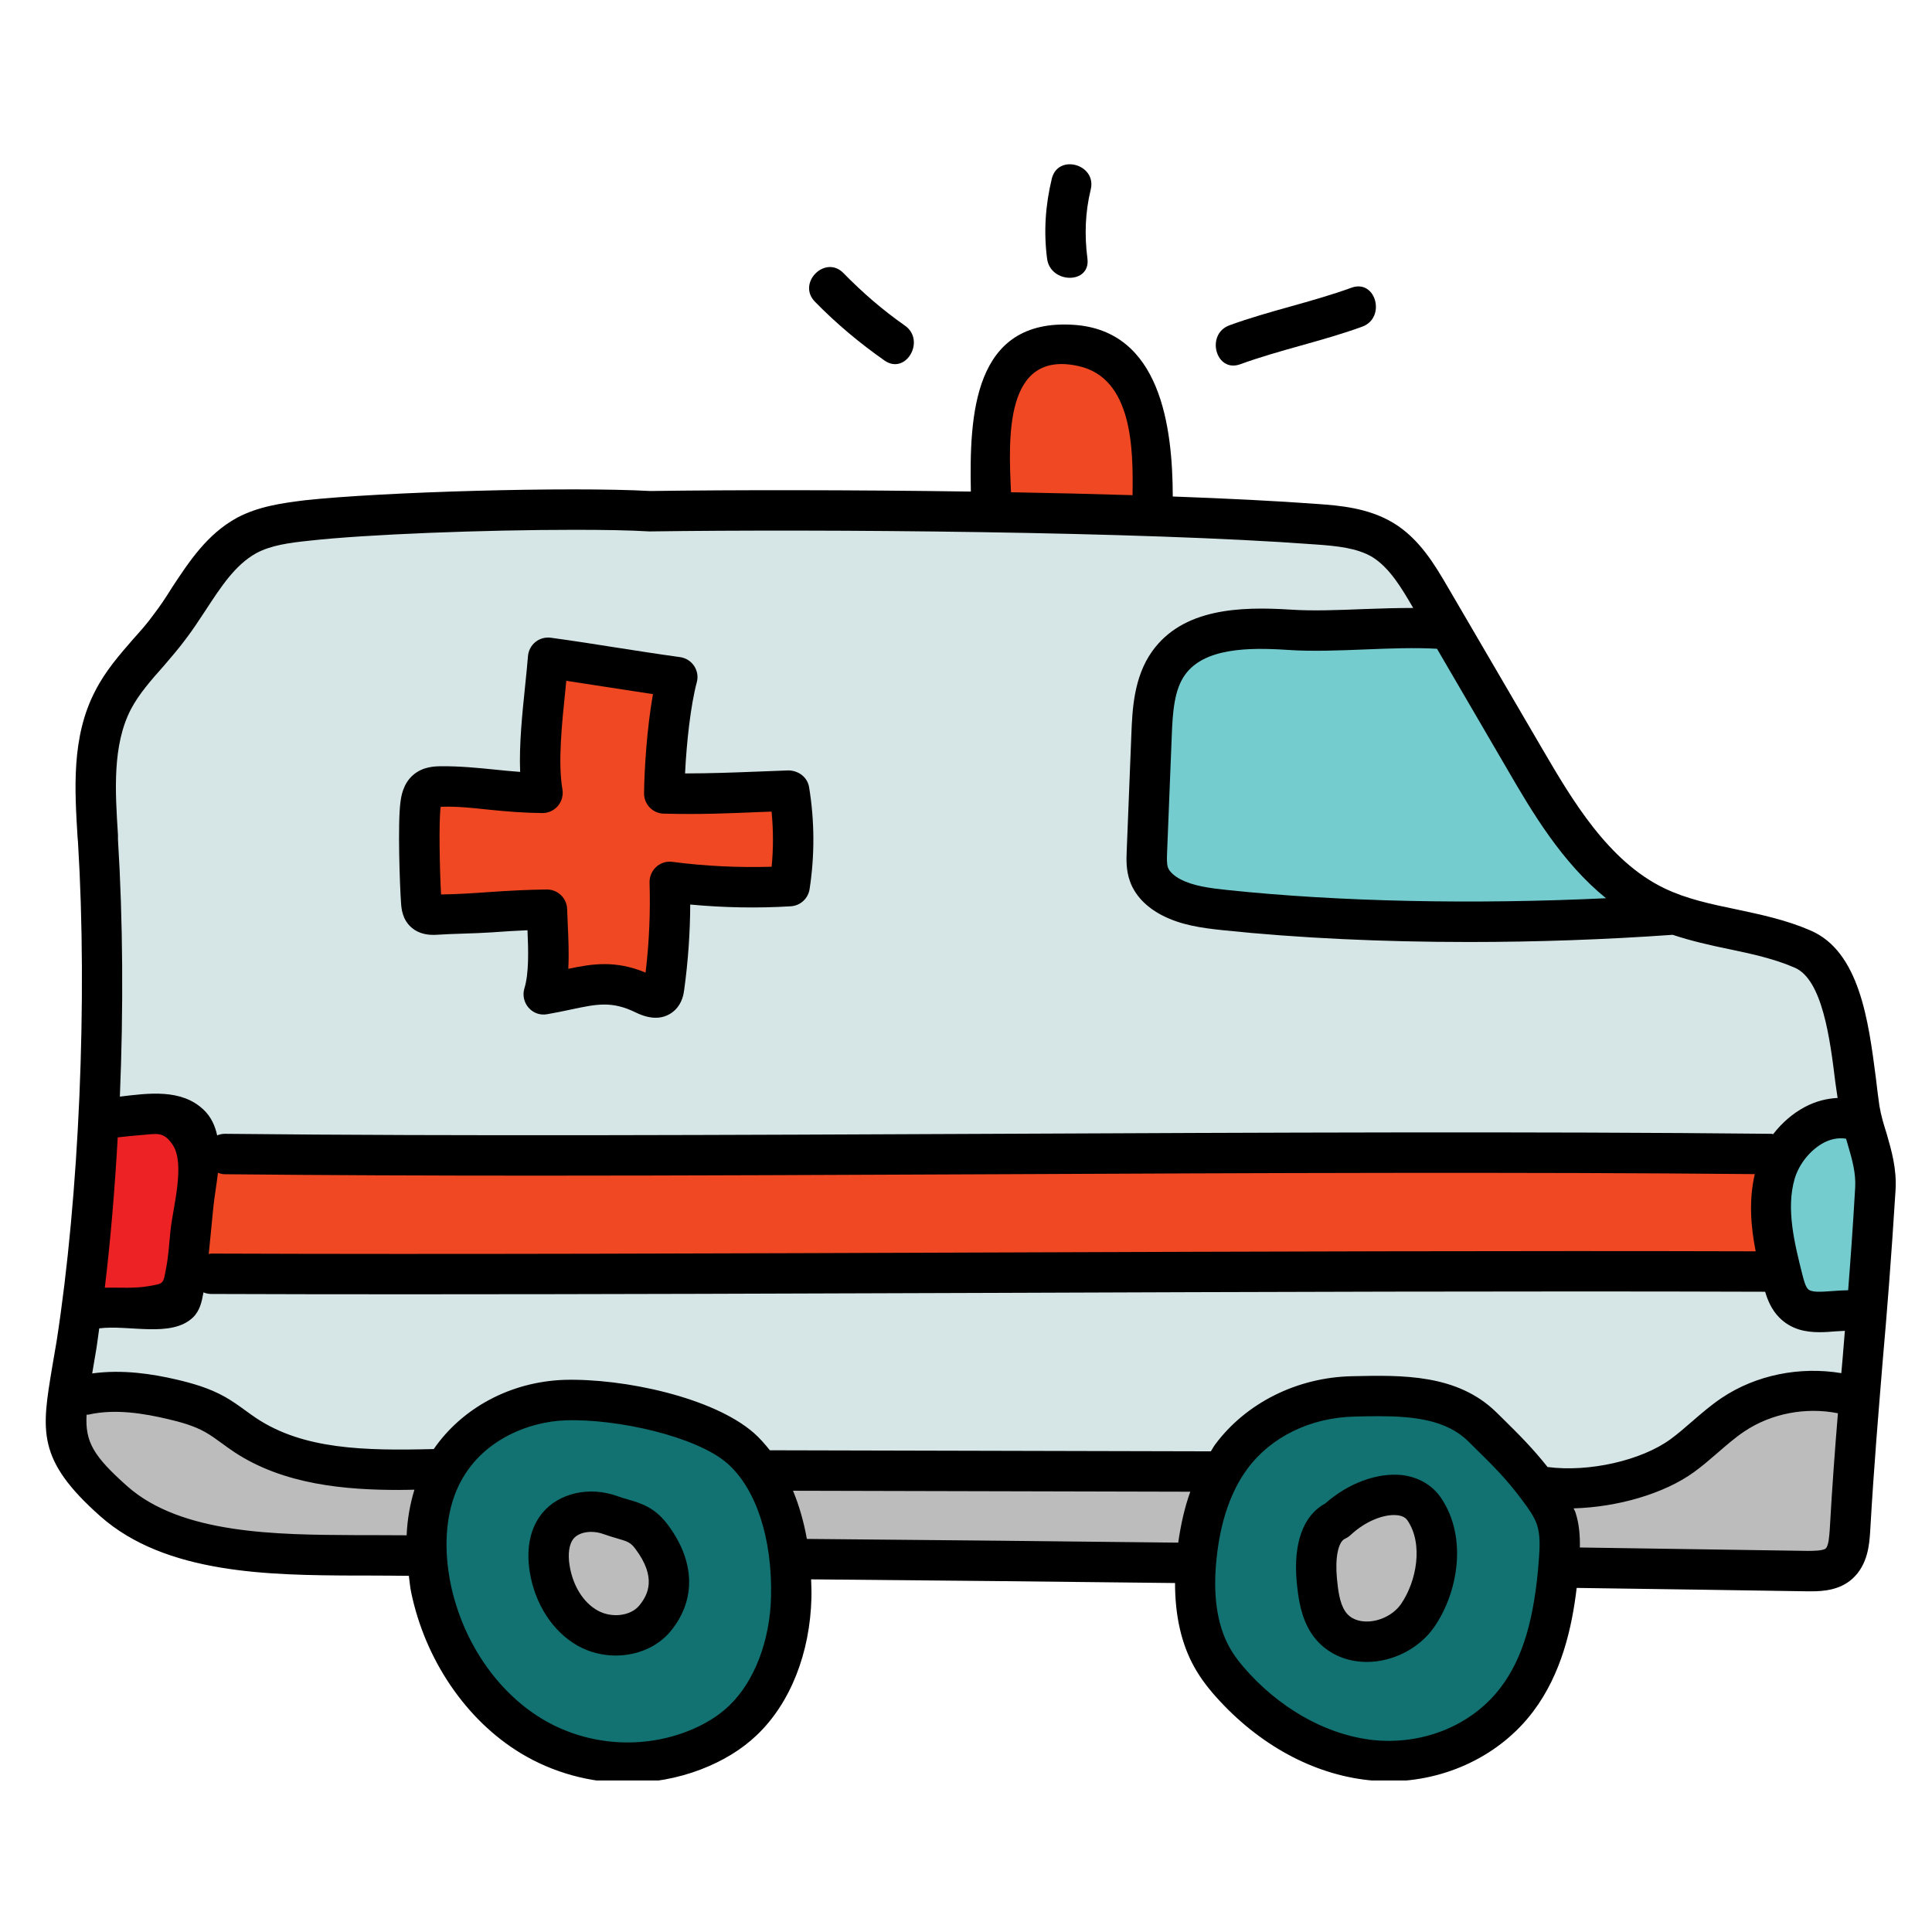 <?xml version="1.0" encoding="UTF-8"?>
<svg xmlns="http://www.w3.org/2000/svg" xmlns:xlink="http://www.w3.org/1999/xlink" width="768pt" height="768pt" viewBox="0 0 768 768" version="1.2">
<defs>
<clipPath id="clip1">
  <path d="M 18 129 L 754 129 L 754 707.777 L 18 707.777 Z M 18 129 "/>
</clipPath>
</defs>
<g id="surface1">
<path style=" stroke:none;fill-rule:nonzero;fill:rgb(93.729%,28.239%,13.73%);fill-opacity:1;" d="M 454.684 162.082 C 450.926 150.832 442.43 140.438 430.918 137.785 C 426.855 136.855 422.633 136.918 418.508 137.418 C 415.07 137.836 411.652 138.574 408.57 140.148 C 402.309 143.328 398.148 149.707 396.109 156.457 C 394.07 163.191 393.91 170.355 393.863 177.395 C 393.812 185.59 393.895 193.77 394.117 201.965 L 458.148 201.965 C 458.359 190.09 458.438 173.328 454.684 162.082 Z M 454.684 162.082 "/>
<path style=" stroke:none;fill-rule:nonzero;fill:rgb(83.919%,89.799%,89.799%);fill-opacity:1;" d="M 739.227 440.953 C 735.918 420.949 735.133 385.164 716.508 377.191 C 697.883 369.207 676.496 369.141 658.223 360.387 C 634.332 348.945 619.609 324.777 606.234 301.879 C 593.68 280.379 581.121 258.879 568.551 237.363 C 563.492 228.719 558.098 219.703 549.508 214.578 C 541.656 209.887 532.184 209.051 523.066 208.375 C 454.25 203.312 327.02 202.254 258.027 203.168 C 226.719 201.496 153.137 203.441 121.969 206.93 C 113.75 207.844 105.336 209.02 98.047 212.938 C 83.98 220.523 77.109 236.48 67.492 249.238 C 60.105 259.039 50.648 267.395 44.98 278.289 C 36.215 295.145 37.789 315.246 38.961 334.207 C 42.75 395.688 39.875 473.652 30.402 534.504 C 25.281 567.43 20.32 574.629 45.207 596.754 C 70.48 619.234 113.25 618.062 147.066 618.336 C 314.223 619.715 556.301 621.82 718.418 624.473 C 722.848 624.555 727.73 624.457 731.055 621.5 C 734.539 618.398 735.051 613.227 735.324 608.582 C 738.711 552.52 742.117 528.59 745.504 472.527 C 746.195 461.23 741.074 452.121 739.227 440.953 Z M 739.227 440.953 "/>
<path style=" stroke:none;fill-rule:nonzero;fill:rgb(45.49%,79.999%,81.18%);fill-opacity:1;" d="M 573.129 249.914 C 554.215 248.645 531.332 251.602 512.418 250.348 C 495.145 249.191 474.672 249.445 464.574 263.523 C 458.777 271.605 458.168 282.195 457.766 292.141 C 457.156 307.566 456.527 322.977 455.918 338.402 C 455.789 341.504 455.676 344.688 456.738 347.609 C 458.199 351.676 461.715 354.664 465.535 356.656 C 472.137 360.094 479.715 361.012 487.117 361.801 C 543.711 367.746 595.848 368.516 652.605 364.418 Z M 573.129 249.914 "/>
<path style=" stroke:none;fill-rule:nonzero;fill:rgb(93.729%,28.239%,13.73%);fill-opacity:1;" d="M 704.129 505.34 L 75.746 505.34 L 83.918 458.164 L 704.129 458.164 Z M 704.129 505.34 "/>
<path style=" stroke:none;fill-rule:nonzero;fill:rgb(45.49%,79.999%,81.18%);fill-opacity:1;" d="M 737.812 445.258 C 724.23 440.891 709.715 452.602 705.703 466.309 C 701.688 480.016 705.172 494.672 708.656 508.523 C 709.523 511.961 710.484 515.559 712.977 518.066 C 719.492 524.621 730.668 519.527 739.738 521.297 Z M 737.812 445.258 "/>
<path style=" stroke:none;fill-rule:nonzero;fill:rgb(93.729%,28.239%,13.73%);fill-opacity:1;" d="M 215.625 315.168 C 213.023 299.871 216.652 276.973 217.891 261.5 C 234.859 263.812 252.25 266.867 269.234 269.195 C 265.93 281.504 264.18 302.668 264.051 315.41 C 283.27 315.828 294.508 314.977 313.727 314.316 C 315.766 326.848 315.812 339.703 313.887 352.254 C 298.008 353.219 282.031 352.656 266.25 350.582 C 266.684 364.547 265.93 378.527 264.035 392.363 C 263.871 393.582 263.648 394.898 262.75 395.734 C 261.078 397.312 258.383 396.281 256.328 395.285 C 241.363 387.977 232.562 392.395 216.156 395.254 C 219.125 385.66 217.664 371.648 217.406 361.605 C 202.508 361.574 187.656 363.648 172.754 363.613 C 171.391 363.613 169.883 363.566 168.871 362.652 C 167.793 361.703 167.586 360.129 167.488 358.699 C 166.941 351.355 166.203 327.141 167.199 319.828 C 167.488 317.77 167.922 315.539 169.496 314.172 C 171.102 312.773 173.414 312.676 175.531 312.629 C 189.164 312.418 201.961 315.395 215.625 315.168 Z M 215.625 315.168 "/>
<path style=" stroke:none;fill-rule:nonzero;fill:rgb(0.389%,0.389%,0.389%);fill-opacity:1;" d="M 260.66 404.574 C 258.461 404.574 255.859 403.996 252.809 402.516 C 243.227 397.824 237.348 399.078 226.672 401.359 C 223.844 401.953 220.828 402.598 217.52 403.16 C 214.676 403.691 211.934 402.66 210.102 400.555 C 208.27 398.453 207.645 395.527 208.465 392.859 C 210.309 386.898 210.039 377.625 209.684 369.785 C 204.98 369.977 200.293 370.281 195.602 370.621 C 187.977 371.133 180.719 371.102 172.707 371.633 C 170.973 371.633 166.848 371.633 163.492 368.629 C 159.91 365.527 159.574 360.996 159.445 359.293 C 158.93 352.465 158.031 327.25 159.203 318.734 C 159.492 316.598 160.184 311.602 164.18 308.113 C 168.066 304.707 172.82 304.625 175.355 304.594 C 182.566 304.531 189.629 305.203 196.391 305.895 C 199.922 306.25 203.359 306.617 206.762 306.844 C 206.328 295.918 207.613 283.609 208.77 272.41 C 209.188 268.281 209.605 264.359 209.875 260.84 C 210.055 258.621 211.113 256.598 212.848 255.199 C 214.551 253.816 216.797 253.223 218.965 253.512 C 227.508 254.668 236.145 256.02 244.797 257.387 C 253.324 258.719 261.867 260.051 270.312 261.211 C 272.609 261.531 274.648 262.801 275.93 264.727 C 277.199 266.641 277.602 269.035 276.977 271.254 C 274.551 280.297 272.914 295.164 272.32 307.453 C 282.625 307.422 290.656 307.133 300.465 306.746 L 313.438 306.25 C 317.562 306.348 321 308.996 321.641 313 C 323.824 326.383 323.891 340.008 321.82 353.461 C 321.242 357.188 318.141 360.031 314.367 360.258 C 301.121 361.074 287.699 360.82 274.375 359.566 C 274.324 370.844 273.523 382.207 271.98 393.438 C 271.742 395.156 271.242 398.723 268.273 401.551 C 266.602 403.129 264.129 404.574 260.66 404.574 Z M 240.305 383.25 C 245.328 383.25 250.625 384.133 256.633 386.625 C 258.078 374.461 258.574 362.57 258.207 350.824 C 258.141 348.477 259.105 346.195 260.84 344.621 C 262.574 343.031 264.883 342.293 267.277 342.598 C 280.332 344.316 293.625 344.926 306.742 344.543 C 307.449 337.23 307.434 329.902 306.711 322.625 L 301.105 322.832 C 288.551 323.363 278.613 323.781 263.871 323.441 C 259.473 323.348 255.973 319.73 256.023 315.312 C 256.133 305.848 257.16 289.328 259.57 275.93 C 253.855 275.078 248.09 274.191 242.324 273.277 C 236.594 272.375 230.828 271.492 225.113 270.641 C 224.984 271.766 224.871 272.922 224.762 274.098 C 223.348 287.723 221.742 303.148 223.574 313.816 C 223.957 316.133 223.316 318.492 221.84 320.293 C 220.328 322.094 218.145 323.168 215.785 323.203 C 208.449 323.152 201.496 322.59 194.77 321.902 C 188.199 321.227 181.957 320.488 175.645 320.695 C 175.551 320.695 175.371 320.695 175.195 320.695 C 175.164 320.855 175.148 320.969 175.148 320.969 C 174.395 326.48 174.793 345.922 175.324 355.562 C 182.051 355.469 188.297 355.051 194.543 354.602 C 202.168 354.07 210.215 353.652 217.438 353.586 C 221.789 353.605 225.34 357.074 225.449 361.414 L 225.691 367.566 C 225.965 373.207 226.223 379.281 225.902 385.113 C 230.734 384.102 235.406 383.25 240.305 383.25 Z M 240.305 383.25 "/>
<path style=" stroke:none;fill-rule:nonzero;fill:rgb(73.729%,73.729%,73.729%);fill-opacity:1;" d="M 23.547 556.504 C 23.547 556.504 60.266 546.879 83.242 561.113 C 106.219 575.352 121.891 585.328 150.324 584.945 C 178.762 584.559 414.91 584.945 414.91 584.945 L 634.668 591.742 C 634.668 591.742 662.625 583.82 680.219 569.117 C 697.816 554.43 724.473 546.395 739.738 557.176 C 737.316 579.016 742.566 624.699 721.82 624.441 C 701.078 624.184 118.551 617.918 118.551 617.918 C 118.551 617.918 39.426 625.355 23.547 556.504 Z M 23.547 556.504 "/>
<path style=" stroke:none;fill-rule:nonzero;fill:rgb(92.94%,13.329%,14.119%);fill-opacity:1;" d="M 78.266 450.914 C 76.82 446.93 72.855 444.297 68.73 443.332 C 64.602 442.352 60.301 442.77 56.094 443.172 C 51.805 443.59 47.52 444.008 43.246 444.441 L 31.254 522.629 C 39.957 519.352 54.855 519.176 64.152 519.48 C 66.562 519.562 69.258 519.656 71.023 518.02 C 72.52 516.637 72.855 514.449 73.098 512.441 C 75.312 494.719 77.191 476.945 78.766 459.145 C 78.988 456.395 79.215 453.535 78.266 450.914 Z M 78.266 450.914 "/>
<path style=" stroke:none;fill-rule:nonzero;fill:rgb(7.059%,44.71%,44.71%);fill-opacity:1;" d="M 224.52 556.566 C 204.145 557.289 182.711 568.395 173.91 589.699 C 168.629 602.477 168.453 617.484 171.277 631.254 C 176.434 656.227 191.461 678.094 211.098 690.031 C 230.734 701.973 254.578 703.934 275.625 695.914 C 282.707 693.215 289.562 689.406 295.328 683.91 C 307.672 672.148 314.098 653.363 314.512 634.871 C 315.012 613.082 309.359 588.816 294.348 575.672 C 280.059 563.121 246.309 555.797 224.52 556.566 Z M 224.52 556.566 "/>
<path style=" stroke:none;fill-rule:nonzero;fill:rgb(7.059%,44.71%,44.71%);fill-opacity:1;" d="M 589.312 567.27 C 575.938 554.078 555.898 554.703 537.562 555.105 C 519.227 555.508 500.715 563.848 489.445 579.047 C 481.125 590.262 477.129 604.434 475.637 618.559 C 474.191 632.281 475.105 646.824 481.738 658.746 C 484.242 663.246 487.484 667.246 490.953 670.961 C 505.773 686.836 525.586 698.133 546.684 699.852 C 567.797 701.57 589.969 692.926 603.086 675.477 C 614.602 660.145 618.293 639.965 619.738 620.504 C 620.156 614.832 620.395 608.984 618.613 603.633 C 617.105 599.086 614.23 595.18 611.387 591.387 C 604.098 581.555 597.934 575.785 589.312 567.27 Z M 589.312 567.27 "/>
<path style=" stroke:none;fill-rule:nonzero;fill:rgb(73.729%,73.729%,73.729%);fill-opacity:1;" d="M 258.848 610.672 C 254.223 604.613 249.855 604.887 242.695 602.281 C 235.535 599.68 226.512 600.691 221.727 606.621 C 218.016 611.215 217.582 617.676 218.5 623.508 C 220.023 633.133 225.211 642.551 233.719 647.273 C 242.23 652 254.145 650.875 260.34 643.371 C 268.93 632.941 267.02 621.402 258.848 610.672 Z M 258.848 610.672 "/>
<path style=" stroke:none;fill-rule:nonzero;fill:rgb(0.389%,0.389%,0.389%);fill-opacity:1;" d="M 244.75 658.105 C 239.66 658.105 234.457 656.867 229.816 654.297 C 219.816 648.738 212.621 637.699 210.566 624.762 C 209.09 615.395 210.793 607.359 215.496 601.559 C 222 593.508 234.312 590.68 245.441 594.746 C 247.016 595.309 248.461 595.742 249.777 596.113 C 254.656 597.527 260.164 599.133 265.238 605.816 C 276.363 620.441 276.848 635.996 266.539 648.48 C 261.352 654.746 253.164 658.105 244.75 658.105 Z M 234.973 608.949 C 232.035 608.949 229.387 609.914 227.957 611.668 C 226.254 613.789 225.676 617.629 226.414 622.238 C 227.684 630.32 231.875 637.055 237.59 640.219 C 243.16 643.32 250.691 642.391 254.109 638.227 C 257.594 634 261.207 627.078 252.441 615.523 C 250.578 613.082 249.344 612.711 245.266 611.523 C 243.641 611.055 241.891 610.527 239.949 609.836 C 238.312 609.238 236.609 608.949 234.973 608.949 Z M 234.973 608.949 "/>
<path style=" stroke:none;fill-rule:nonzero;fill:rgb(73.729%,73.729%,73.729%);fill-opacity:1;" d="M 531.383 604.355 C 523.449 607.906 522.613 619.281 523.48 628.328 C 524.043 634.098 524.863 640.09 527.992 644.863 C 535.895 656.914 555.336 654.055 563.527 642.195 C 571.715 630.355 574.266 611.973 566.223 600.016 C 559.656 590.262 542.941 593.574 531.383 604.355 Z M 531.383 604.355 "/>
<path style=" stroke:none;fill-rule:nonzero;fill:rgb(0.389%,0.389%,0.389%);fill-opacity:1;" d="M 543.312 660.645 C 543.184 660.645 543.07 660.645 542.957 660.645 C 533.871 660.531 525.953 656.387 521.281 649.266 C 517.141 642.918 516.129 635.543 515.484 629.117 C 514.008 613.5 518.008 602.41 526.805 597.656 C 535.957 589.539 547.582 585.328 557.266 586.359 C 563.863 587.129 569.418 590.375 572.887 595.516 C 583.484 611.25 579.516 633.199 570.141 646.746 C 564.281 655.211 553.797 660.645 543.312 660.645 Z M 554.133 602.25 C 549.59 602.25 542.863 604.613 536.84 610.234 C 536.199 610.832 535.445 611.312 534.641 611.684 C 531.945 612.887 530.66 619.281 531.461 627.559 C 531.91 632.281 532.539 637.168 534.688 640.461 C 536.891 643.789 540.484 644.543 543.117 644.574 C 543.184 644.574 543.246 644.574 543.297 644.574 C 548.578 644.574 554.035 641.797 556.926 637.617 C 563.141 628.617 565.82 613.805 559.559 604.484 C 559.047 603.695 558.02 602.621 555.434 602.316 C 555.031 602.281 554.598 602.25 554.133 602.25 Z M 554.133 602.25 "/>
<path style=" stroke:none;fill-rule:nonzero;fill:rgb(0.389%,0.389%,0.389%);fill-opacity:1;" d="M 359.711 129.43 C 350.879 123.242 342.82 116.27 335.289 108.559 C 328.066 101.148 316.715 112.512 323.938 119.918 C 332.414 128.609 341.664 136.34 351.602 143.312 C 360.098 149.258 368.125 135.328 359.711 129.43 Z M 359.711 129.43 "/>
<path style=" stroke:none;fill-rule:nonzero;fill:rgb(0.389%,0.389%,0.389%);fill-opacity:1;" d="M 432.27 102.789 C 431.062 93.453 431.367 84.469 433.586 75.312 C 436.008 65.27 420.531 60.977 418.105 71.035 C 415.57 81.562 414.832 92.039 416.227 102.789 C 417.527 112.91 433.602 113.039 432.27 102.789 Z M 432.27 102.789 "/>
<path style=" stroke:none;fill-rule:nonzero;fill:rgb(0.389%,0.389%,0.389%);fill-opacity:1;" d="M 493.023 144.793 C 508.918 139.008 525.57 135.664 541.48 129.863 C 551.113 126.359 546.957 110.824 537.211 114.375 C 521.316 120.16 504.664 123.5 488.754 129.301 C 479.121 132.805 483.277 148.344 493.023 144.793 Z M 493.023 144.793 "/>
<g clip-path="url(#clip1)" clip-rule="nonzero">
<path style=" stroke:none;fill-rule:nonzero;fill:rgb(0.389%,0.389%,0.389%);fill-opacity:1;" d="M 749.984 450.676 C 748.859 447.141 747.734 443.445 747.094 439.586 C 746.613 436.211 746.129 432.355 745.648 428.18 C 742.758 406.004 739.227 378.203 719.637 369.848 C 710.004 365.672 700.051 363.582 690.254 361.492 C 680.141 359.406 670.348 357.316 661.676 353.137 C 639.199 342.371 624.746 317.625 613.188 297.863 L 575.457 233.266 C 570.477 224.75 564.215 213.984 553.617 207.715 C 543.824 201.934 532.746 200.969 523.594 200.324 C 507.203 199.121 487.516 198.141 466.195 197.367 C 466.129 169.715 461.363 131.391 426.809 129.125 C 386.766 126.504 385.336 165.246 385.93 195.406 C 338.371 194.719 291.426 194.719 258.512 195.184 C 226.398 193.414 151.898 195.504 121.07 198.879 C 112.078 200.004 102.766 201.289 94.258 205.789 C 82.215 212.375 75.152 223.305 68.246 233.746 C 66 237.445 63.59 240.98 61.023 244.352 C 58.613 247.727 55.883 250.781 52.992 253.996 C 47.535 260.262 41.914 266.688 37.902 274.562 C 28.27 292.879 29.711 314.09 30.836 332.891 L 30.996 334.66 C 34.852 397.488 31.48 475.422 22.488 533.266 L 20.723 543.551 C 16.547 568.777 14.461 580.188 39.828 602.684 C 65.84 625.824 107.422 626.145 140.82 626.305 L 146.922 626.305 C 152.125 626.305 157.324 626.371 162.527 626.418 C 162.816 628.57 162.977 630.707 163.426 632.879 C 168.98 659.777 185.246 683.719 206.938 696.895 C 219.816 704.703 234.637 708.703 249.488 708.703 C 259.312 708.703 269.172 706.969 278.5 703.418 C 287.348 700.043 294.879 695.434 300.867 689.711 C 314.129 677.082 322.043 657.156 322.559 635.047 C 322.621 632.586 322.508 630.211 322.43 627.816 C 371.145 628.25 419.84 628.715 467.094 629.277 C 467.094 642.23 469.598 653.445 474.734 662.652 C 477.242 667.168 480.531 671.539 485.109 676.422 C 502.336 694.887 523.996 706.055 546.059 707.836 C 548.062 708.016 550.086 708.094 552.109 708.094 C 574.797 708.094 596.391 697.746 609.492 680.297 C 620.684 665.418 624.859 647.242 626.754 631.223 C 659.219 631.672 690.016 632.121 718.355 632.57 L 720.121 632.57 C 724.777 632.57 731.359 632.09 736.336 627.59 C 742.598 621.965 743.078 613.609 743.402 609.113 C 745.008 581.152 746.773 561.227 748.379 541.301 C 750.145 521.215 751.75 501.129 753.516 473.012 C 753.996 464.492 751.91 457.422 749.984 450.676 Z M 615.176 583.16 C 609.367 575.832 604.035 570.48 597.547 564.086 L 594.965 561.547 C 594.965 561.547 594.965 561.531 594.945 561.531 C 579.355 546.172 557.504 546.59 537.387 547.07 C 515.598 547.535 495.273 557.707 483.004 574.258 C 482.395 575.094 481.914 576.059 481.336 576.926 L 306.23 576.508 L 306.211 576.508 C 306.164 576.508 306.117 576.539 306.051 576.539 C 304.062 574.016 301.957 571.641 299.66 569.613 C 283.543 555.523 248.059 547.859 224.246 548.516 C 202.746 549.289 183.578 559.812 172.402 576.059 C 172.32 576.059 172.258 576.027 172.176 576.027 C 144.754 576.719 120.574 576.172 101.883 563.75 C 100.473 562.801 99.09 561.805 97.695 560.793 C 95.027 558.848 92.332 556.922 89.441 555.281 C 83.113 551.715 76.387 549.852 70.012 548.355 C 60.715 546.203 48.82 544.289 36.648 545.961 L 38.383 535.676 C 38.77 533.219 39.074 530.566 39.441 528.047 C 51.18 526.52 68.152 531.918 76.691 523.707 C 79.52 520.992 80.227 517.359 80.883 513.742 C 81.812 514.129 82.824 514.355 83.902 514.371 C 109.383 514.469 135.762 514.5 162.785 514.5 C 237.977 514.5 317.934 514.211 395.934 513.938 C 499.703 513.551 606.875 513.164 701.672 513.488 C 702.633 516.75 704.191 520.605 707.289 523.738 C 712.059 528.543 717.84 529.57 723.297 529.57 C 725.531 529.57 727.684 529.395 729.703 529.234 C 730.973 529.137 732.176 529.074 733.367 529.023 C 733.078 532.656 732.773 536.273 732.484 539.855 C 732.305 541.832 732.129 543.871 731.953 545.848 C 715.574 543.117 698.156 546.477 684.363 555.715 C 680.188 558.527 676.367 561.82 672.562 565.117 C 669.77 567.543 666.973 569.969 664.02 572.137 C 652.379 580.605 631.57 585.312 615.176 583.16 Z M 46.797 452.121 C 49.895 451.785 52.992 451.43 56.094 451.203 C 62.305 450.77 64.957 449.566 68.664 455.109 C 73.691 462.66 68.777 479.918 67.812 488.789 C 67.285 493.691 67.043 498.734 66.129 503.59 C 64.812 510.66 65.246 510.129 59.305 511.223 C 53.461 512.281 47.582 511.734 41.66 511.879 C 43.953 492.918 45.625 472.723 46.797 452.121 Z M 84.801 479.918 C 85.219 475.773 86.086 471.016 86.633 466.195 C 87.48 466.52 88.383 466.773 89.344 466.773 C 128.539 467.176 170.492 467.336 213.73 467.336 C 273.348 467.336 335.449 467.031 396.367 466.773 C 499.301 466.293 605.578 465.844 697.562 466.727 C 695.121 477.156 695.988 487.695 697.914 497.418 C 603.969 497.145 498.305 497.516 395.887 497.883 C 289.867 498.254 180.223 498.688 83.949 498.316 C 83.934 498.316 83.934 498.316 83.918 498.316 C 83.582 498.316 83.293 498.461 82.969 498.512 C 83.629 492.277 84.176 486.043 84.801 479.918 Z M 733.832 452.652 C 734.09 453.488 734.312 454.34 734.57 455.172 C 736.336 461.121 737.781 466.422 737.461 472.047 C 736.562 487.762 735.613 500.824 734.668 512.891 C 732.5 512.91 730.41 513.07 728.438 513.215 C 723.41 513.598 720.023 513.777 718.676 512.395 C 717.664 511.367 716.957 508.586 716.441 506.562 C 713.375 494.363 709.906 480.547 713.406 468.574 C 715.125 462.68 719.688 457.055 724.984 454.242 C 727.168 453.086 730.363 452.074 733.832 452.652 Z M 638.41 357.059 C 585.875 359.566 532.297 358.473 487.949 353.797 C 480.758 353.043 474.383 352.207 469.246 349.523 C 466.676 348.172 464.879 346.484 464.285 344.863 C 463.754 343.383 463.852 341.023 463.945 338.707 L 465.793 292.445 C 466.164 282.691 466.836 274.113 471.09 268.199 C 478.688 257.641 495.996 257.289 511.875 258.348 C 521.766 259.023 532.648 258.559 543.152 258.141 C 552.703 257.754 562.531 257.387 571.234 257.898 L 599.219 305.879 C 609.078 322.898 620.957 342.918 638.41 357.059 Z M 428.785 145.531 C 450.188 150.336 450.508 178.312 450.203 196.84 C 434.547 196.355 418.301 195.969 401.891 195.68 C 400.91 174.504 399.062 138.863 428.785 145.531 Z M 52.031 281.953 C 55.242 275.848 60.059 270.383 65.195 264.602 C 68.086 261.227 71.137 257.691 73.867 253.996 C 76.598 250.461 79.164 246.441 81.734 242.586 C 87.836 233.266 93.453 224.59 101.805 219.93 C 107.746 216.715 115.129 215.75 122.836 214.949 C 145.637 212.375 192.68 210.609 228.324 210.609 C 239.887 210.609 250.32 210.77 258.188 211.25 C 326.266 210.289 453.43 211.25 522.469 216.395 C 531.781 217.035 539.328 217.84 545.43 221.375 C 552.496 225.715 557.312 234.07 561.648 241.461 L 561.777 241.668 C 555.402 241.688 548.914 241.848 542.508 242.102 C 532.426 242.504 522.004 242.938 512.949 242.328 C 492.703 241.043 470.223 241.91 458.055 258.832 C 450.637 269.164 450.121 282.258 449.738 291.836 L 447.891 338.082 C 447.746 341.57 447.57 345.875 449.176 350.324 C 451.148 355.852 455.531 360.496 461.828 363.793 C 469.484 367.777 477.754 368.902 486.281 369.785 C 515.809 372.887 549.348 374.461 583.949 374.461 C 610.762 374.461 638.188 373.496 664.918 371.602 C 672.242 374.043 679.707 375.715 687.027 377.242 C 696.34 379.168 705.172 381.098 713.359 384.633 C 724.438 389.293 727.488 413.074 729.578 430.266 C 729.914 432.5 730.188 434.398 730.477 436.453 C 726.078 436.664 721.645 437.805 717.438 440.055 C 712.559 442.641 708.285 446.418 704.852 450.852 C 704.625 450.836 704.418 450.707 704.191 450.707 C 610.699 449.727 501.695 450.223 396.27 450.707 C 291.25 451.172 182.645 451.703 89.488 450.707 C 89.473 450.707 89.441 450.707 89.41 450.707 C 88.316 450.707 87.273 450.93 86.324 451.332 C 85.492 447.492 83.918 443.957 80.914 441.113 C 72.051 432.711 59.031 434.559 47.648 435.922 C 49.094 401.184 48.883 365.879 46.895 333.695 L 46.895 331.926 C 45.77 314.414 44.645 296.254 52.031 281.953 Z M 147.082 610.234 L 140.98 610.234 C 110.312 610.074 72.102 609.914 50.586 590.793 C 37.148 578.84 33.809 573.215 34.418 562.367 C 34.676 562.336 34.914 562.398 35.172 562.336 C 45.883 559.895 57.473 561.949 66.383 564.023 C 71.57 565.227 77.012 566.707 81.574 569.277 C 83.918 570.594 86.07 572.203 88.254 573.777 C 89.828 574.918 91.383 576.059 93.004 577.137 C 112.801 590.277 137.496 592.273 158.531 592.273 C 160.699 592.273 162.656 592.207 164.742 592.176 C 163.008 597.848 161.918 603.891 161.645 610.301 C 156.781 610.285 151.867 610.234 147.082 610.234 Z M 289.805 678.078 C 285.355 682.336 279.641 685.793 272.801 688.395 C 253.965 695.562 232.453 693.586 215.289 683.156 C 197.336 672.246 183.816 652.238 179.145 629.633 C 176.352 616.035 177.137 602.957 181.344 592.77 C 189.598 572.828 209.91 565.117 224.809 564.602 C 245.504 563.926 276.91 571.043 289.098 581.699 C 300.527 591.711 307.031 611.504 306.5 634.676 C 306.086 652.289 299.84 668.516 289.805 678.078 Z M 315.234 592.594 L 473.164 592.977 C 470.93 599.133 469.406 605.945 468.363 613.227 C 420.16 612.648 370.566 612.195 320.742 611.746 C 319.508 604.871 317.66 598.457 315.234 592.594 Z M 611.727 619.895 C 609.992 643.449 605.352 659.086 596.664 670.637 C 585.652 685.277 566.945 693.375 547.324 691.832 C 529.52 690.387 511.086 680.777 496.812 665.465 C 493.168 661.543 490.598 658.168 488.738 654.828 C 483.777 645.926 482.059 634 483.613 619.395 C 485.172 604.691 489.301 592.738 495.898 583.82 C 505.227 571.223 520.883 563.477 538.574 563.105 C 541.672 563.027 544.789 562.961 547.871 562.961 C 561.613 562.961 574.895 564.297 583.66 572.957 L 586.277 575.543 C 593.535 582.68 598.785 587.852 604.949 596.145 C 607.359 599.375 609.863 602.73 610.988 606.141 C 612.32 610.141 612.094 615.121 611.727 619.895 Z M 725.738 615.539 C 724.617 616.504 720.602 616.504 718.516 616.504 C 690.418 616.055 660.039 615.602 628.023 615.152 C 628.102 610.59 627.797 605.77 626.223 601.078 C 626.047 600.531 625.727 600.129 625.52 599.598 C 642.922 599.117 661.5 593.812 673.43 585.152 C 676.785 582.711 679.93 579.996 683.062 577.281 C 686.387 574.402 689.676 571.527 693.32 569.07 C 704.098 561.82 717.887 559.266 730.605 561.789 C 729.48 575.383 728.371 590.039 727.344 608.164 C 727.184 609.914 727.023 614.414 725.738 615.539 Z M 725.738 615.539 "/>
</g>
</g>
</svg>
